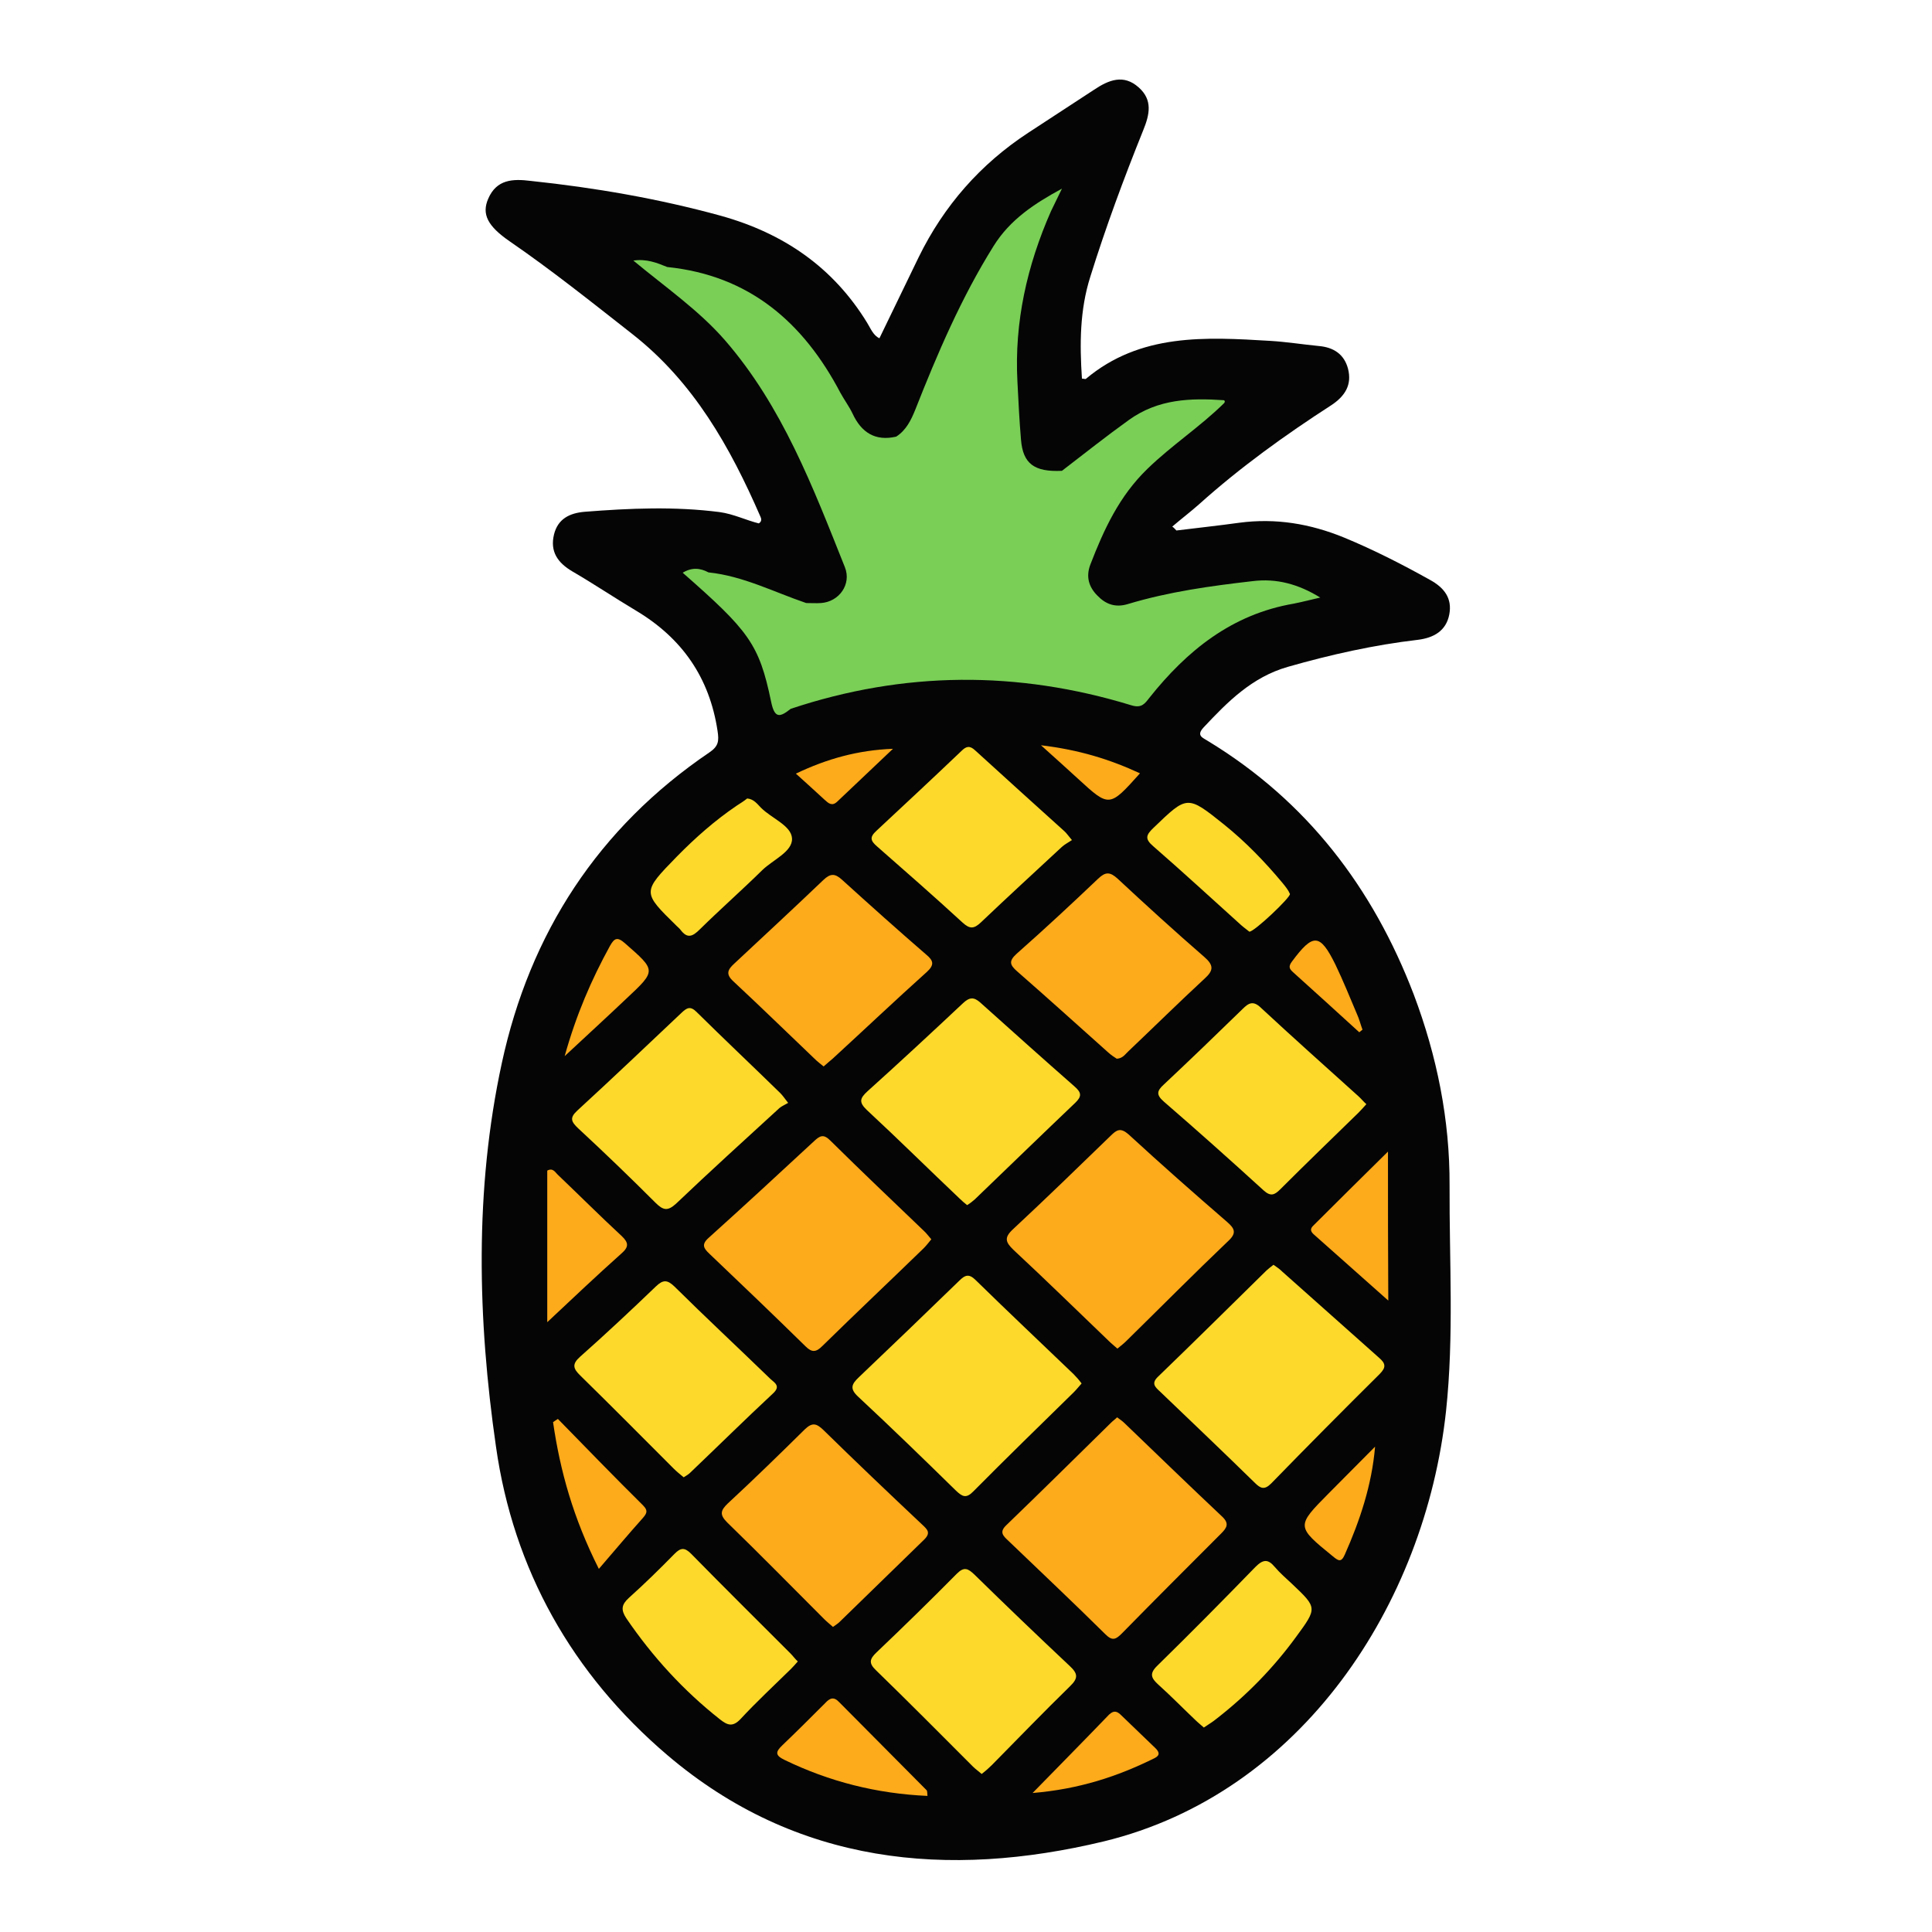 <?xml version="1.0" encoding="utf-8"?>
<!-- Generator: Adobe Illustrator 24.0.0, SVG Export Plug-In . SVG Version: 6.00 Build 0)  -->
<svg version="1.1" id="Layer_1" xmlns="http://www.w3.org/2000/svg" xmlns:xlink="http://www.w3.org/1999/xlink" x="0px" y="0px"
	 viewBox="0 0 599.1 599.1" style="enable-background:new 0 0 599.1 599.1;" xml:space="preserve">
<path style="fill:#050505;" d="M364.8,164.5c6.5-0.8,13-1.5,19.5-2.4c11.3-1.5,22,0.3,32.5,4.6c9.2,3.8,18,8.3,26.6,13.1
	c4.4,2.4,7,5.7,6,10.8c-1,5.1-4.9,7.2-9.7,7.8c-13.7,1.6-27.1,4.6-40.4,8.4c-11.1,3.2-18.6,10.8-26.1,18.8c-2.4,2.6-0.1,3.2,1.4,4.2
	c30.6,18.6,51.1,45.4,63.8,78.6c7.2,19.1,11.2,38.9,11.1,59.2c-0.1,23.3,1.4,46.7-1.1,70c-6.5,59.9-44.8,118.5-106.1,133.4
	C294,582.6,247,578.3,207,544.3c-29.6-25.2-47.8-57.6-53.2-95.7c-5.7-39.5-6.7-79.6,1.8-118.9c8.7-40.3,29.9-73,64.4-96.4
	c2.8-1.9,3-3.5,2.5-6.7c-2.5-16.5-11-28.7-25.2-37.2c-6.7-4-13.1-8.3-19.8-12.2c-4.6-2.7-7-6.2-5.7-11.5c1.2-4.8,4.8-6.6,9.5-7
	c14-1.1,27.9-1.7,41.9,0.1c4.3,0.6,8.1,2.5,12.1,3.5c1-0.6,0.8-1.5,0.5-2.1c-9.4-21.6-20.7-41.7-39.7-56.6
	c-12.5-9.8-25-19.8-38.1-28.8c-6.8-4.7-8.7-8.4-6.6-13.2c2.6-6,7.6-6.2,13.2-5.5c19.9,2.1,39.6,5.5,58.9,10.8
	c19.4,5.4,34.8,15.9,45.4,33.2c1.1,1.8,1.9,3.9,3.8,4.8c4.1-8.4,8.1-16.8,12.2-25.2c7.8-15.9,19.1-28.8,33.9-38.5
	c6.8-4.5,13.7-8.9,20.5-13.4c4.5-3,9.1-4.9,13.8-0.7c4.4,3.9,3.4,8.4,1.4,13.3c-6,14.9-11.6,30-16.4,45.4
	c-3.3,10.4-3.3,20.9-2.6,31.6c0.5,0,1,0.2,1.2,0.1c16.9-14.2,37.1-13,57.2-11.8c5,0.3,10,1.1,15.1,1.6c4.5,0.4,7.8,2.5,9,7
	c1.3,5-0.9,8.5-5.1,11.3c-14.4,9.3-28.3,19.3-41,30.7c-2.7,2.4-5.6,4.6-8.4,7C363.9,163.5,364.3,164,364.8,164.5z"/>
<path style="fill:#FDD92C;" d="M394.9,392.2c1,0.7,1.9,1.3,2.7,2.1c10,8.9,20,17.8,30,26.7c2.1,1.8,2.3,3,0.2,5.1
	c-11.3,11.2-22.5,22.5-33.6,33.9c-2.1,2.1-3.3,1.6-5.1-0.2c-9.7-9.5-19.6-18.9-29.4-28.3c-1.5-1.4-2.8-2.5-0.6-4.6
	c11.3-10.9,22.5-22,33.7-33C393.5,393.3,394.1,392.8,394.9,392.2z M332.9,426.1c-10.1-9.7-20.3-19.3-30.3-29.1
	c-2.1-2.1-3.3-1.7-5.2,0.2c-10.3,10-20.7,20-31.1,29.9c-2.2,2.1-2.9,3.5-0.2,6c10.2,9.5,20.3,19.3,30.3,29.1c2,1.9,3.2,2.6,5.5,0.2
	c10.3-10.4,20.7-20.5,31.1-30.7c0.8-0.8,1.5-1.7,2.4-2.7C334.5,427.8,333.7,426.9,332.9,426.1z M302.3,371.9
	c10.4-10,20.7-20,31.1-29.9c2.1-2,2-3.2-0.2-5.1c-9.8-8.6-19.5-17.3-29.2-26c-2-1.8-3.4-1.7-5.4,0.2c-9.8,9.2-19.6,18.3-29.6,27.3
	c-2.4,2.2-2.7,3.4-0.2,5.8c9.7,9,19.1,18.3,28.7,27.4c0.7,0.7,1.4,1.3,2.4,2.1C300.9,373.1,301.6,372.5,302.3,371.9z M241.9,338.9
	c-8.6-8.4-17.4-16.7-25.9-25.1c-2-2-3.1-1.2-4.7,0.3c-10.7,10.1-21.4,20.3-32.3,30.3c-2.5,2.3-1.8,3.5,0.3,5.5
	c8.1,7.5,16.1,15.2,23.9,23c2.4,2.4,3.8,2.8,6.5,0.3c10.5-10,21.3-19.8,32-29.6c0.7-0.6,1.7-1,2.7-1.6
	C243.1,340.3,242.6,339.6,241.9,338.9z M307.6,547.3c8-8.1,16-16.4,24.2-24.4c2.7-2.6,2.4-4-0.2-6.4c-9.9-9.3-19.7-18.7-29.4-28.2
	c-2-1.9-3.2-2.6-5.5-0.3c-8.2,8.3-16.5,16.4-24.9,24.4c-2.1,2-2.5,3.3-0.2,5.5c10.2,9.9,20.1,19.9,30.1,29.9
	c0.8,0.8,1.7,1.4,2.7,2.3C305.7,549.1,306.7,548.2,307.6,547.3z M421.2,339.9c-10.1-9.1-20.3-18.2-30.2-27.4
	c-2.4-2.3-3.8-1.5-5.7,0.4c-8.1,7.9-16.2,15.7-24.4,23.4c-2.2,2-2.4,3.2,0,5.3c10.4,9,20.7,18.2,30.9,27.5c2.2,2,3.4,1.5,5.2-0.3
	c8-8,16.1-15.8,24.2-23.7c0.8-0.8,1.6-1.7,2.5-2.7C422.8,341.6,422.1,340.7,421.2,339.9z M214,456.7c8.6-8.2,17-16.5,25.7-24.6
	c2.5-2.3,0.5-3.3-0.8-4.5c-9.9-9.6-20-19-29.8-28.7c-2.2-2.1-3.5-2.1-5.7,0c-7.7,7.4-15.5,14.7-23.5,21.8c-2.6,2.3-2.2,3.7,0.1,5.9
	c9.7,9.5,19.3,19.2,28.9,28.8c0.9,0.9,2,1.8,3.1,2.7C212.8,457.6,213.5,457.2,214,456.7z M330,257.7c-9.2-8.3-18.4-16.6-27.6-25
	c-1.7-1.6-2.8-1.3-4.3,0.2c-8.7,8.3-17.5,16.5-26.3,24.7c-2.2,2-1.9,3.1,0.2,4.9c8.9,7.8,17.8,15.6,26.5,23.6c2.2,2,3.5,2,5.7-0.1
	c8.3-7.9,16.7-15.6,25.1-23.4c0.9-0.8,1.9-1.3,3.1-2.1C331.2,259.1,330.7,258.3,330,257.7z M245.1,512.7
	c-10.3-10.3-20.6-20.5-30.8-30.9c-2-2-3.2-1.9-5.1,0c-4.6,4.7-9.3,9.3-14.2,13.7c-2.3,2.1-2.5,3.7-0.8,6.3
	c8.1,11.9,17.8,22.5,29.1,31.4c2.3,1.8,3.9,2.4,6.3-0.1c5-5.4,10.4-10.4,15.7-15.6c0.7-0.7,1.3-1.4,2.1-2.3
	C246.6,514.5,245.9,513.5,245.1,512.7z M377.2,533c9.4-7.3,17.7-15.8,24.7-25.4c6.6-9,6.6-9-1.2-16.4c-1.8-1.7-3.8-3.4-5.4-5.3
	c-2.1-2.5-3.6-2.4-6,0c-10,10.3-20.1,20.5-30.4,30.6c-2.6,2.5-1.9,3.9,0.3,5.9c3.9,3.5,7.6,7.3,11.4,10.9c0.8,0.8,1.7,1.5,2.7,2.4
	C374.6,534.8,376,534,377.2,533z M228.5,249.8c-6.8,4.6-12.9,10-18.6,15.8c-10.8,11.1-10.8,11-0.1,21.5c0.4,0.4,0.9,0.8,1.2,1.2
	c2.1,2.8,3.7,2.2,6-0.1c6.4-6.3,13.1-12.2,19.4-18.4c3.3-3.2,9.4-5.7,9.2-9.8c-0.2-4-6.3-6.2-9.6-9.5c-1.2-1.2-2.2-2.7-4.3-2.9
	C230.7,248.4,229.6,249.1,228.5,249.8z M400,277.2c-0.5-1.2-1.4-2.3-2.3-3.4c-5.5-6.6-11.4-12.7-18.1-18.1
	c-11.5-9.2-11.4-9.1-21.9,1c-2.3,2.2-2.8,3.4-0.1,5.7c9.2,8,18.2,16.3,27.3,24.5c0.9,0.8,1.8,1.4,2.5,2
	C388.8,289.1,400.3,278.2,400,277.2z"/>
<path style="fill:#FDAA1B;" d="M346.5,418.2c-1-0.9-1.9-1.6-2.7-2.4c-9.8-9.4-19.5-18.9-29.5-28.2c-2.5-2.4-3-3.8-0.2-6.4
	c10.2-9.5,20.3-19.3,30.3-29c1.9-1.9,3.1-2.6,5.6-0.4c10,9.2,20.2,18.2,30.5,27.1c2.3,2,3.1,3.4,0.4,5.9
	c-10.7,10.2-21.1,20.7-31.6,31C348.5,416.6,347.6,417.3,346.5,418.2z M344.5,441.2c-10.8,10.6-21.6,21.3-32.5,31.8
	c-2.2,2.1-0.9,3.3,0.6,4.7c10.1,9.7,20.3,19.3,30.2,29.1c2.2,2.2,3.3,1.5,5.1-0.3c10.2-10.4,20.5-20.7,30.8-31
	c1.8-1.8,2.5-3.1,0.3-5.2c-10.2-9.6-20.2-19.3-30.3-29c-0.7-0.7-1.5-1.2-2.3-1.8C345.7,440.2,345.1,440.6,344.5,441.2z M286.4,381.6
	c-9.7-9.3-19.4-18.5-28.9-27.9c-2.1-2.1-3.2-1.6-5.1,0.2c-10.8,10-21.6,20-32.6,29.9c-2.4,2.1-1.6,3.3,0.2,5
	c10,9.5,19.9,19,29.8,28.7c2,2,3.3,1.8,5.2-0.1c10.4-10.2,21-20.2,31.4-30.3c0.8-0.8,1.5-1.7,2.4-2.8
	C287.9,383.3,287.3,382.4,286.4,381.6z M260.3,503c8.8-8.5,17.5-17.1,26.3-25.6c2.1-2.1,1-3.1-0.6-4.6
	c-10.3-9.7-20.6-19.5-30.7-29.4c-2.1-2-3.4-2.4-5.7-0.2c-7.9,7.8-15.8,15.5-23.9,23c-2.3,2.2-2.6,3.5-0.2,5.9
	c10.2,9.9,20.1,20,30.1,30c0.8,0.8,1.7,1.5,2.7,2.4C259.1,503.9,259.8,503.5,260.3,503z M258.3,328.2c9.7-8.9,19.3-18,29.1-26.8
	c2.4-2.2,2.1-3.5-0.2-5.4c-8.8-7.6-17.5-15.4-26.1-23.2c-2.2-2-3.6-2-5.8,0.1c-9.1,8.7-18.4,17.3-27.6,25.9
	c-2.1,1.9-2.7,3.3-0.3,5.5c8.7,8.1,17.1,16.3,25.7,24.5c0.7,0.6,1.4,1.2,2.3,1.9C256.5,329.7,257.4,329,258.3,328.2z M349.9,326
	c7.9-7.5,15.6-15.1,23.6-22.5c2.9-2.6,2.9-4.2-0.1-6.8c-9.1-7.9-18-16-26.8-24.2c-2.4-2.2-3.8-2.2-6.1,0
	c-8.3,7.9-16.7,15.7-25.3,23.3c-2.4,2.2-2.1,3.4,0.2,5.4c9.5,8.3,18.9,16.8,28.3,25.2c0.9,0.8,1.8,1.4,2.6,1.9
	C348.2,328.2,348.9,326.9,349.9,326z M287.3,555.1c-9-9.1-18.1-18.2-27.1-27.3c-1.7-1.8-2.9-1.2-4.3,0.3c-4.4,4.4-8.8,8.8-13.3,13.1
	c-2.1,2-2.3,3.1,0.6,4.5c14,6.8,28.7,10.5,44.4,11.2C287.5,556.1,287.6,555.4,287.3,555.1z M192.7,388.7c2.3-2,2.3-3.3,0.1-5.4
	c-6.7-6.2-13.1-12.6-19.7-18.9c-0.9-0.8-1.6-2.4-3.4-1.4c0,15.2,0,30.5,0,47C177.9,402.3,185.2,395.4,192.7,388.7z M430.4,357.1
	c-8.5,8.4-15.9,15.7-23.2,23c-1.5,1.5-0.1,2.4,0.9,3.3c7.2,6.4,14.5,12.9,22.4,19.9C430.4,387.7,430.4,373.2,430.4,357.1z
	 M171.5,441c2.2,15.1,6.2,29.6,14.2,45.5c5-5.8,9.1-10.7,13.4-15.5c1.3-1.5,2.1-2.4,0.3-4.2c-8.9-8.8-17.6-17.8-26.4-26.8
	C172.4,440.4,171.9,440.7,171.5,441z M358,545.2c1.8-0.9,1.5-1.9,0.3-3.1c-3.5-3.4-7-6.7-10.5-10.1c-1.3-1.3-2.3-1.8-3.9-0.3
	c-7.5,7.8-15.1,15.5-23.7,24.3C334.6,554.8,346.5,550.9,358,545.2z M412.1,463c-10.2,10.3-10.2,10.3,1.2,19.6c1.7,1.4,2.6,2,3.7-0.5
	c4.7-10.6,8.4-21.6,9.4-33.5C421.6,453.5,416.8,458.2,412.1,463z M194.2,309.7c9.4-8.8,9.3-8.7-0.4-17.2c-2.4-2.1-3.3-1.6-4.7,0.9
	c-5.7,10.4-10.4,21.2-14,34.1C182.3,320.8,188.3,315.3,194.2,309.7z M422.5,319.3c-0.6-1.6-1-3.3-1.7-4.8
	c-2.2-5.2-4.3-10.4-6.7-15.4c-4.8-9.7-6.9-9.8-13.5-0.9c-1.2,1.6-0.7,2.3,0.4,3.3c6.9,6.2,13.7,12.4,20.5,18.6
	C421.9,319.8,422.2,319.5,422.5,319.3z M255.7,248c1.2,1.1,2.3,2.1,3.9,0.6c5.8-5.5,11.5-10.9,17.3-16.4
	c-10.8,0.4-20.5,3.1-30.1,7.7C250,242.8,252.9,245.4,255.7,248z M322.8,231.1c4.7,4.2,8.1,7.3,11.5,10.4c9.7,8.9,9.7,8.9,19.2-1.7
	C344,235.4,334.5,232.5,322.8,231.1z"/>
<path style="fill:#7ACF57;" d="M409.4,185.3c-3.1,0.7-5.7,1.4-8.3,1.9c-19.1,3.3-33,14.5-44.7,29.2c-1.4,1.8-2.4,3.3-5.6,2.3
	c-35.3-10.8-70.5-10.6-105.6,1.1c0,0,0,0,0,0c-3.3,2.6-5,3.2-6.1-2.3c-3.7-17.8-6.9-21.9-27.4-39.9c2.8-1.7,5.4-1.5,8-0.1
	c10.7,1.1,20.3,6.1,30.3,9.5c0,0,0,0,0,0c0,0,0,0,0,0c1.6,0,3.1,0.1,4.6,0c5.6-0.4,9.5-5.8,7.4-11.1c-9.9-24.8-19.4-49.9-37.2-70.4
	c-8.1-9.3-18.4-16.4-28.4-24.7c4.1-0.6,7.3,0.7,10.5,2c25.4,2.6,42.2,17.1,53.7,39c1.2,2.2,2.7,4.2,3.8,6.5c2.7,5.8,7,8.6,13.5,7.1
	c0,0,0,0,0,0c3.1-2,4.6-5.1,5.9-8.3c6.9-17.5,14.3-34.8,24.3-50.8c5.1-8.2,12.7-13.2,21.2-17.8c-1.1,2.3-2.3,4.7-3.4,7
	c-7.4,16.8-11.4,34.4-10.4,52.9c0.3,6,0.6,12,1.1,17.9c0.6,7.5,4.1,10.1,12.7,9.7c0,0,0,0,0,0c6.9-5.3,13.7-10.7,20.8-15.8
	c9.1-6.5,19-6.8,29.4-6.1c0.1,0,0.3,0.2,0.3,0.4c0,0.2-0.1,0.4-0.2,0.5c-7.4,7.3-16.3,13.1-23.8,20.4c-8.7,8.4-13.5,18.8-17.7,29.7
	c-1.4,3.7-0.5,6.9,2.2,9.6c2.6,2.7,5.6,3.8,9.5,2.6c12.6-3.8,25.6-5.6,38.7-7.1C395.8,179.3,402.6,181.1,409.4,185.3z"/>
</svg>
